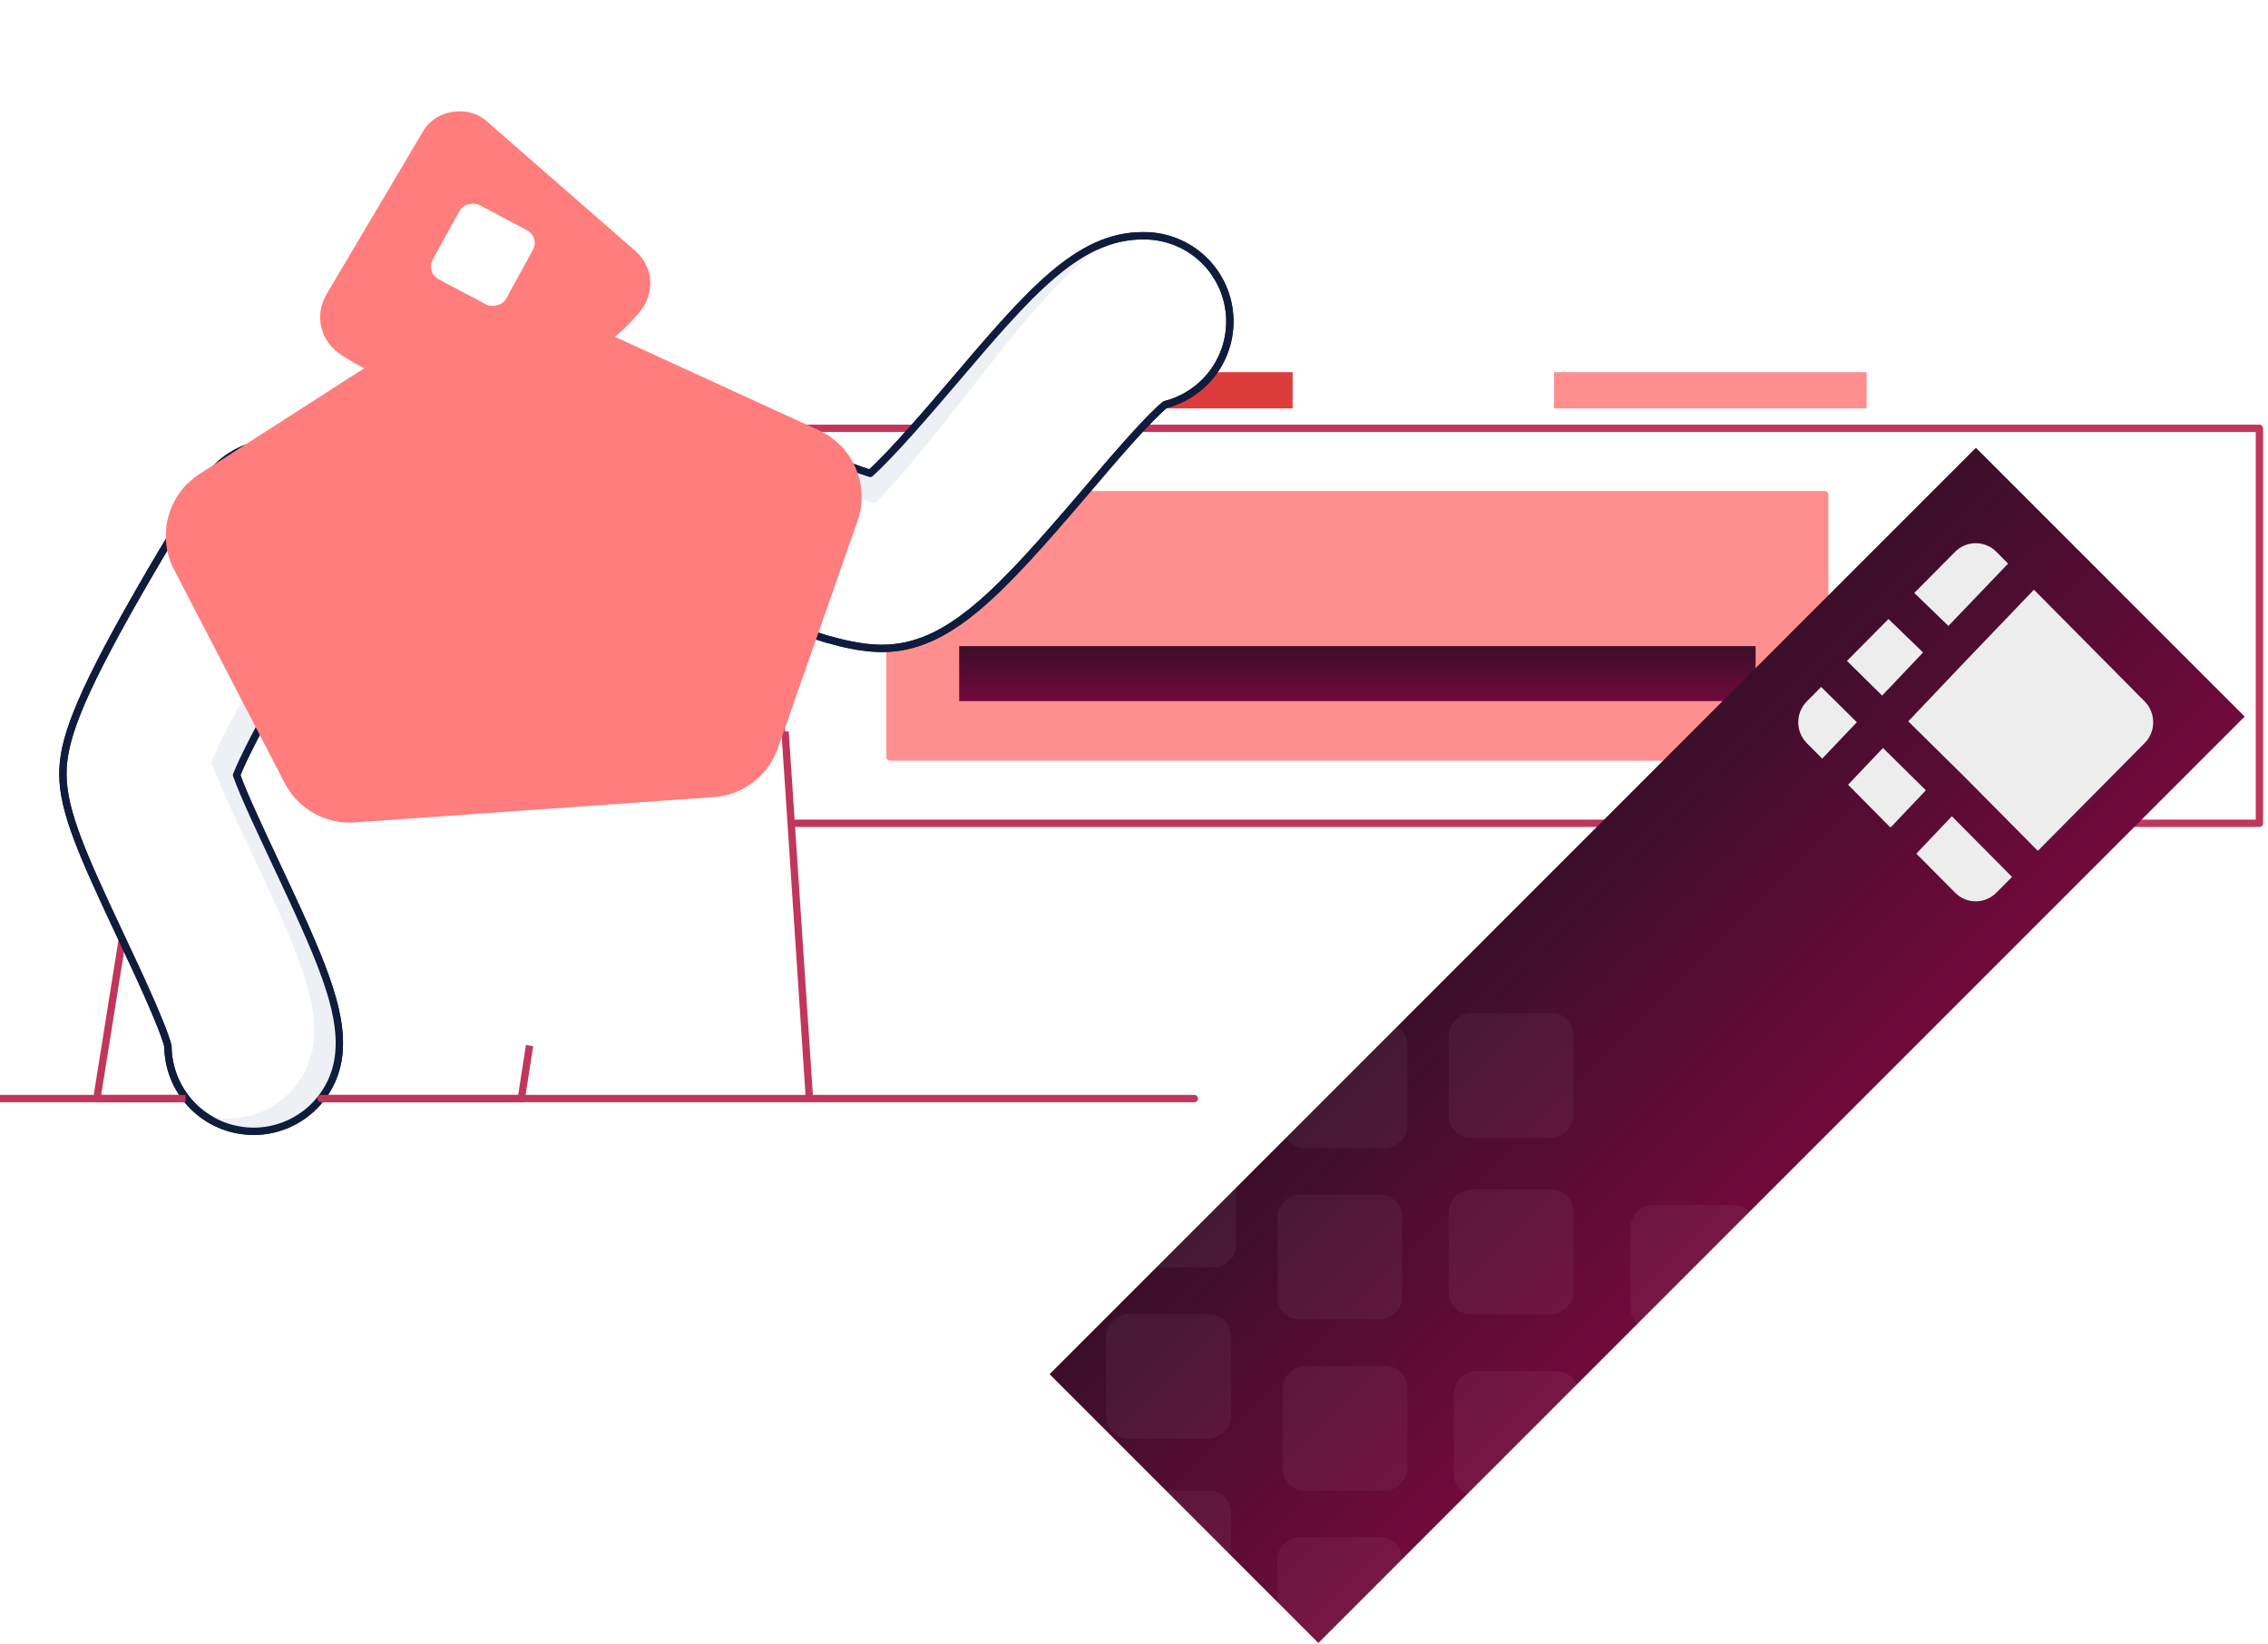 <svg width="309" height="224" viewBox="0 0 309 224" fill="none" xmlns="http://www.w3.org/2000/svg">
<path d="M133.52 50.7H176.11V55.64H133.52V50.7Z" fill="#DD3C3C"/>
<path d="M211.73 50.7H254.32V55.64H211.73V50.7Z" fill="#FF8F8F"/>
<path d="M107.81 112.16H307.83V58.35H80.01V99.66H106.96" stroke="#C1365B" stroke-linejoin="round"/>
<path fill-rule="evenodd" clip-rule="evenodd" d="M121.26 67.39H248.61V103.13H121.26V67.39Z" fill="#FF8F8F" stroke="#FF8F8F" stroke-linejoin="round"/>
<path d="M130.68 88.02H239.19V95.51H130.68V88.02Z" fill="url(#paint0_linear_783_697)"/>
<path d="M21.679 96.52L13.199 149.66H71.029L72.149 142.44" stroke="#C1365B" stroke-linejoin="round"/>
<path d="M120.18 88.33C113.39 88.33 103.18 84.04 84.18 75C81.69 73.81 78.65 72.37 77.33 71.8C74.801 71.151 72.561 69.674 70.97 67.603C69.379 65.533 68.527 62.989 68.551 60.378C68.576 57.767 69.474 55.239 71.103 53.198C72.733 51.157 74.999 49.722 77.54 49.12C81.96 48.12 84.07 49.12 94.22 53.91C99.53 56.43 112.55 62.63 118.56 64.49C121.56 61.8 126.73 55.76 130.01 51.91C140.14 40 146.84 32.12 155.66 32.12C158.526 32.066 161.312 33.067 163.487 34.934C165.662 36.801 167.075 39.402 167.457 42.243C167.839 45.084 167.162 47.965 165.557 50.34C163.951 52.715 161.529 54.416 158.75 55.12C156.29 57.12 151.24 63.06 147.8 67.12C136.23 80.64 129.24 88.33 120.18 88.33V88.33Z" fill="white" stroke="#101C3D" stroke-linejoin="round"/>
<path d="M71.68 52.87C76.68 51.47 79.13 52.53 90.94 57.57C97.11 60.21 112.25 66.69 119.2 68.57C122.55 65.36 128.13 58.24 131.7 53.69C139.22 44.1 145 36.74 151.11 32.9C144.34 35.11 138.33 42.15 130 51.9C126.72 55.75 121.59 61.79 118.55 64.48C112.55 62.62 99.55 56.42 94.21 53.9C84.06 49.08 82 48.07 77.53 49.12C75.072 49.693 72.869 51.056 71.26 53C71.4 53 71.53 52.91 71.68 52.87Z" fill="#EDF0F5"/>
<path fill-rule="evenodd" clip-rule="evenodd" d="M120.18 88.33C113.39 88.33 103.18 84.04 84.18 75C81.69 73.81 78.65 72.37 77.33 71.8C74.801 71.151 72.561 69.674 70.97 67.603C69.379 65.533 68.527 62.989 68.551 60.378C68.576 57.767 69.474 55.239 71.103 53.198C72.733 51.157 74.999 49.722 77.54 49.12C81.96 48.12 84.07 49.12 94.22 53.91C99.53 56.43 112.55 62.63 118.56 64.49C121.56 61.8 126.73 55.76 130.01 51.91C140.14 40 146.84 32.12 155.66 32.12C158.526 32.066 161.312 33.067 163.487 34.934C165.662 36.801 167.075 39.402 167.457 42.243C167.839 45.084 167.162 47.965 165.557 50.34C163.951 52.715 161.529 54.416 158.75 55.12C156.29 57.12 151.24 63.06 147.8 67.12C136.23 80.64 129.24 88.33 120.18 88.33V88.33Z" stroke="#101C3D" stroke-linejoin="round"/>
<path d="M21.519 84.83C21.519 83.49 21.589 82.17 21.709 80.83C20.962 85.093 20.841 89.442 21.349 93.74V93.92L21.489 95.12V84.83H21.519V84.83Z" fill="#FF4148"/>
<path d="M110.281 149.66L106.961 99.66" stroke="#C1365B" stroke-linejoin="round"/>
<path d="M34.57 154.12C34.186 154.12 33.802 154.1 33.42 154.06C30.547 153.781 27.88 152.446 25.933 150.315C23.987 148.184 22.899 145.407 22.88 142.52C22.2 139.76 18.62 132.15 16.44 127.52C11.27 116.52 8.57 110.52 8.57 105.45C8.57 101.18 10.26 95.76 18.88 80.72C23.33 72.94 27.72 66.01 27.88 65.72C29.538 63.102 32.167 61.25 35.191 60.572C38.214 59.893 41.383 60.443 44 62.1C46.618 63.758 48.47 66.387 49.149 69.41C49.828 72.433 49.278 75.602 47.62 78.22C41.39 88.06 34.23 100.57 32.23 105.59C33.23 108.42 35.79 113.8 37.56 117.59C43.62 130.47 46.76 137.48 46.16 143.59C45.876 146.469 44.532 149.14 42.391 151.085C40.25 153.03 37.463 154.112 34.57 154.12V154.12Z" fill="white" stroke="#101C3D" stroke-linejoin="round"/>
<path d="M44 62.11C43.127 61.556 42.181 61.126 41.19 60.83C43.583 62.571 45.224 65.157 45.781 68.063C46.338 70.969 45.769 73.978 44.19 76.48C37.96 86.32 30.81 98.83 28.8 103.86C29.8 106.69 32.36 112.07 34.13 115.86C40.2 128.74 43.33 135.75 42.74 141.86C42.427 144.941 40.905 147.771 38.507 149.73C36.109 151.69 33.032 152.617 29.95 152.31C29.17 152.234 28.4 152.08 27.65 151.85C29.339 153.094 31.333 153.857 33.42 154.06C33.802 154.1 34.186 154.12 34.57 154.12C37.47 154.116 40.264 153.034 42.41 151.084C44.556 149.134 45.9 146.456 46.18 143.57C46.78 137.47 43.64 130.46 37.58 117.57C35.81 113.8 33.28 108.42 32.25 105.57C34.25 100.57 41.41 88.04 47.64 78.2C51.07 72.75 49.44 65.553 44 62.11V62.11Z" fill="#EDF0F5"/>
<path fill-rule="evenodd" clip-rule="evenodd" d="M34.57 154.12C34.186 154.12 33.802 154.1 33.42 154.06C30.547 153.781 27.88 152.446 25.933 150.315C23.987 148.184 22.899 145.407 22.88 142.52C22.2 139.76 18.62 132.15 16.44 127.52C11.27 116.52 8.57 110.52 8.57 105.45C8.57 101.18 10.26 95.76 18.88 80.72C23.33 72.94 27.72 66.01 27.88 65.72C29.538 63.102 32.167 61.25 35.191 60.572C38.214 59.893 41.383 60.443 44 62.1C46.618 63.758 48.47 66.387 49.149 69.41C49.828 72.433 49.278 75.602 47.62 78.22C41.39 88.06 34.23 100.57 32.23 105.59C33.23 108.42 35.79 113.8 37.56 117.59C43.62 130.47 46.76 137.48 46.16 143.59C45.876 146.469 44.532 149.14 42.391 151.085C40.25 153.03 37.463 154.112 34.57 154.12V154.12Z" stroke="#101C3D" stroke-linejoin="round"/>
<path d="M0 149.66H25.28M43.74 149.66H162.72H43.74Z" stroke="#C1365B" stroke-linejoin="round"/>
<path d="M63.143 41.488C66.01 39.648 69.615 39.394 72.712 40.813L111.554 58.615C116.249 60.767 118.533 66.14 116.824 71.014L105.987 101.924C104.666 105.69 101.234 108.31 97.254 108.591L48.366 112.042C44.386 112.323 40.62 110.211 38.784 106.668L23.711 77.587C21.335 73.002 22.841 67.361 27.187 64.57L63.143 41.488Z" fill="#FF7D7D"/>
<g filter="url(#filter0_di_783_697)">
<path d="M46.643 48.449C43.652 46.575 42.747 43.025 44.505 40.057L57.682 17.818C59.38 14.953 63.719 14.259 66.231 16.451L86.525 34.155C89.073 36.378 89.308 39.964 87.078 42.606V42.606C77.575 53.869 59.746 56.658 47.257 48.834L46.643 48.449Z" fill="#FF7D7D"/>
</g>
<rect width="11.539" height="11.328" rx="2" transform="matrix(0.481 -0.877 0.884 0.468 58 37.117)" fill="white"/>
<g clip-path="url(#clip0_783_697)">
<rect width="178.482" height="51.786" transform="translate(143 187.206) rotate(-45)" fill="url(#paint1_linear_783_697)"/>
<rect x="197.377" y="179.042" width="17" height="17" rx="3" transform="rotate(-90 197.377 179.042)" fill="white" fill-opacity="0.05"/>
<rect x="222.125" y="181.163" width="17" height="17" rx="3" transform="rotate(-90 222.125 181.163)" fill="white" fill-opacity="0.05"/>
<rect x="198.084" y="203.79" width="17" height="17" rx="3" transform="rotate(-90 198.084 203.79)" fill="white" fill-opacity="0.05"/>
<rect x="174.041" y="226.418" width="17" height="17" rx="3" transform="rotate(-90 174.041 226.418)" fill="white" fill-opacity="0.05"/>
<rect x="174.748" y="203.083" width="17" height="17" rx="3" transform="rotate(-90 174.748 203.083)" fill="white" fill-opacity="0.05"/>
<rect x="197.377" y="155" width="17" height="17" rx="3" transform="rotate(-90 197.377 155)" fill="white" fill-opacity="0.05"/>
<rect x="174.041" y="179.749" width="17" height="17" rx="3" transform="rotate(-90 174.041 179.749)" fill="white" fill-opacity="0.05"/>
<rect x="174.748" y="156.414" width="17" height="17" rx="3" transform="rotate(-90 174.748 156.414)" fill="white" fill-opacity="0.05"/>
<rect x="151.414" y="172.678" width="17" height="17" rx="3" transform="rotate(-90 151.414 172.678)" fill="white" fill-opacity="0.05"/>
<rect x="150.707" y="196.012" width="17" height="17" rx="3" transform="rotate(-90 150.707 196.012)" fill="white" fill-opacity="0.05"/>
<rect x="150.707" y="220.054" width="17" height="17" rx="3" transform="rotate(-90 150.707 220.054)" fill="white" fill-opacity="0.05"/>
</g>
<path d="M246.166 95.552C244.611 97.121 244.611 99.665 246.166 101.234L248.265 103.351L252.983 98.384L248.117 93.584L246.166 95.552Z" fill="#EDEDED"/>
<path d="M251.637 90.033L256.427 94.759L262.005 88.887L257.291 84.329L251.637 90.033Z" fill="#EDEDED"/>
<path d="M260.811 80.778L265.456 85.269L273.587 76.783L271.995 75.177C270.44 73.608 267.918 73.608 266.363 75.177L260.811 80.778Z" fill="#EDEDED"/>
<path d="M277.108 80.336L267.337 90.534L267.329 90.542L259.987 98.27L267.657 105.836L277.643 115.911L292.191 101.234C293.747 99.665 293.747 97.121 292.191 95.552L277.108 80.336Z" fill="#EDEDED"/>
<path d="M274.123 119.462L265.929 111.196L261.09 116.29L266.363 121.609C267.918 123.178 270.44 123.178 271.995 121.609L274.123 119.462Z" fill="#EDEDED"/>
<path d="M257.569 112.737L262.389 107.663L256.543 101.896L251.786 106.904L257.569 112.737Z" fill="#EDEDED"/>
<defs>
<filter id="filter0_di_783_697" x="43.613" y="15.16" width="44.992" height="42.113" filterUnits="userSpaceOnUse" color-interpolation-filters="sRGB">
<feFlood flood-opacity="0" result="BackgroundImageFix"/>
<feColorMatrix in="SourceAlpha" type="matrix" values="0 0 0 0 0 0 0 0 0 0 0 0 0 0 0 0 0 0 127 0" result="hardAlpha"/>
<feOffset dy="4"/>
<feComposite in2="hardAlpha" operator="out"/>
<feColorMatrix type="matrix" values="0 0 0 0 0.322 0 0 0 0 0.051 0 0 0 0 0.196 0 0 0 1 0"/>
<feBlend mode="normal" in2="BackgroundImageFix" result="effect1_dropShadow_783_697"/>
<feBlend mode="normal" in="SourceGraphic" in2="effect1_dropShadow_783_697" result="shape"/>
<feColorMatrix in="SourceAlpha" type="matrix" values="0 0 0 0 0 0 0 0 0 0 0 0 0 0 0 0 0 0 127 0" result="hardAlpha"/>
<feOffset dy="-4"/>
<feComposite in2="hardAlpha" operator="arithmetic" k2="-1" k3="1"/>
<feColorMatrix type="matrix" values="0 0 0 0 1 0 0 0 0 1 0 0 0 0 1 0 0 0 1 0"/>
<feBlend mode="normal" in2="shape" result="effect2_innerShadow_783_697"/>
</filter>
<linearGradient id="paint0_linear_783_697" x1="184.935" y1="88.02" x2="184.935" y2="95.51" gradientUnits="userSpaceOnUse">
<stop stop-color="#3B0E2A"/>
<stop offset="1" stop-color="#710A3C"/>
</linearGradient>
<linearGradient id="paint1_linear_783_697" x1="89.241" y1="0" x2="89.241" y2="51.786" gradientUnits="userSpaceOnUse">
<stop stop-color="#3B0E2A"/>
<stop offset="1" stop-color="#710A3C"/>
</linearGradient>
<clipPath id="clip0_783_697">
<rect width="178.482" height="51.786" fill="white" transform="translate(143 187.206) rotate(-45)"/>
</clipPath>
</defs>
</svg>
